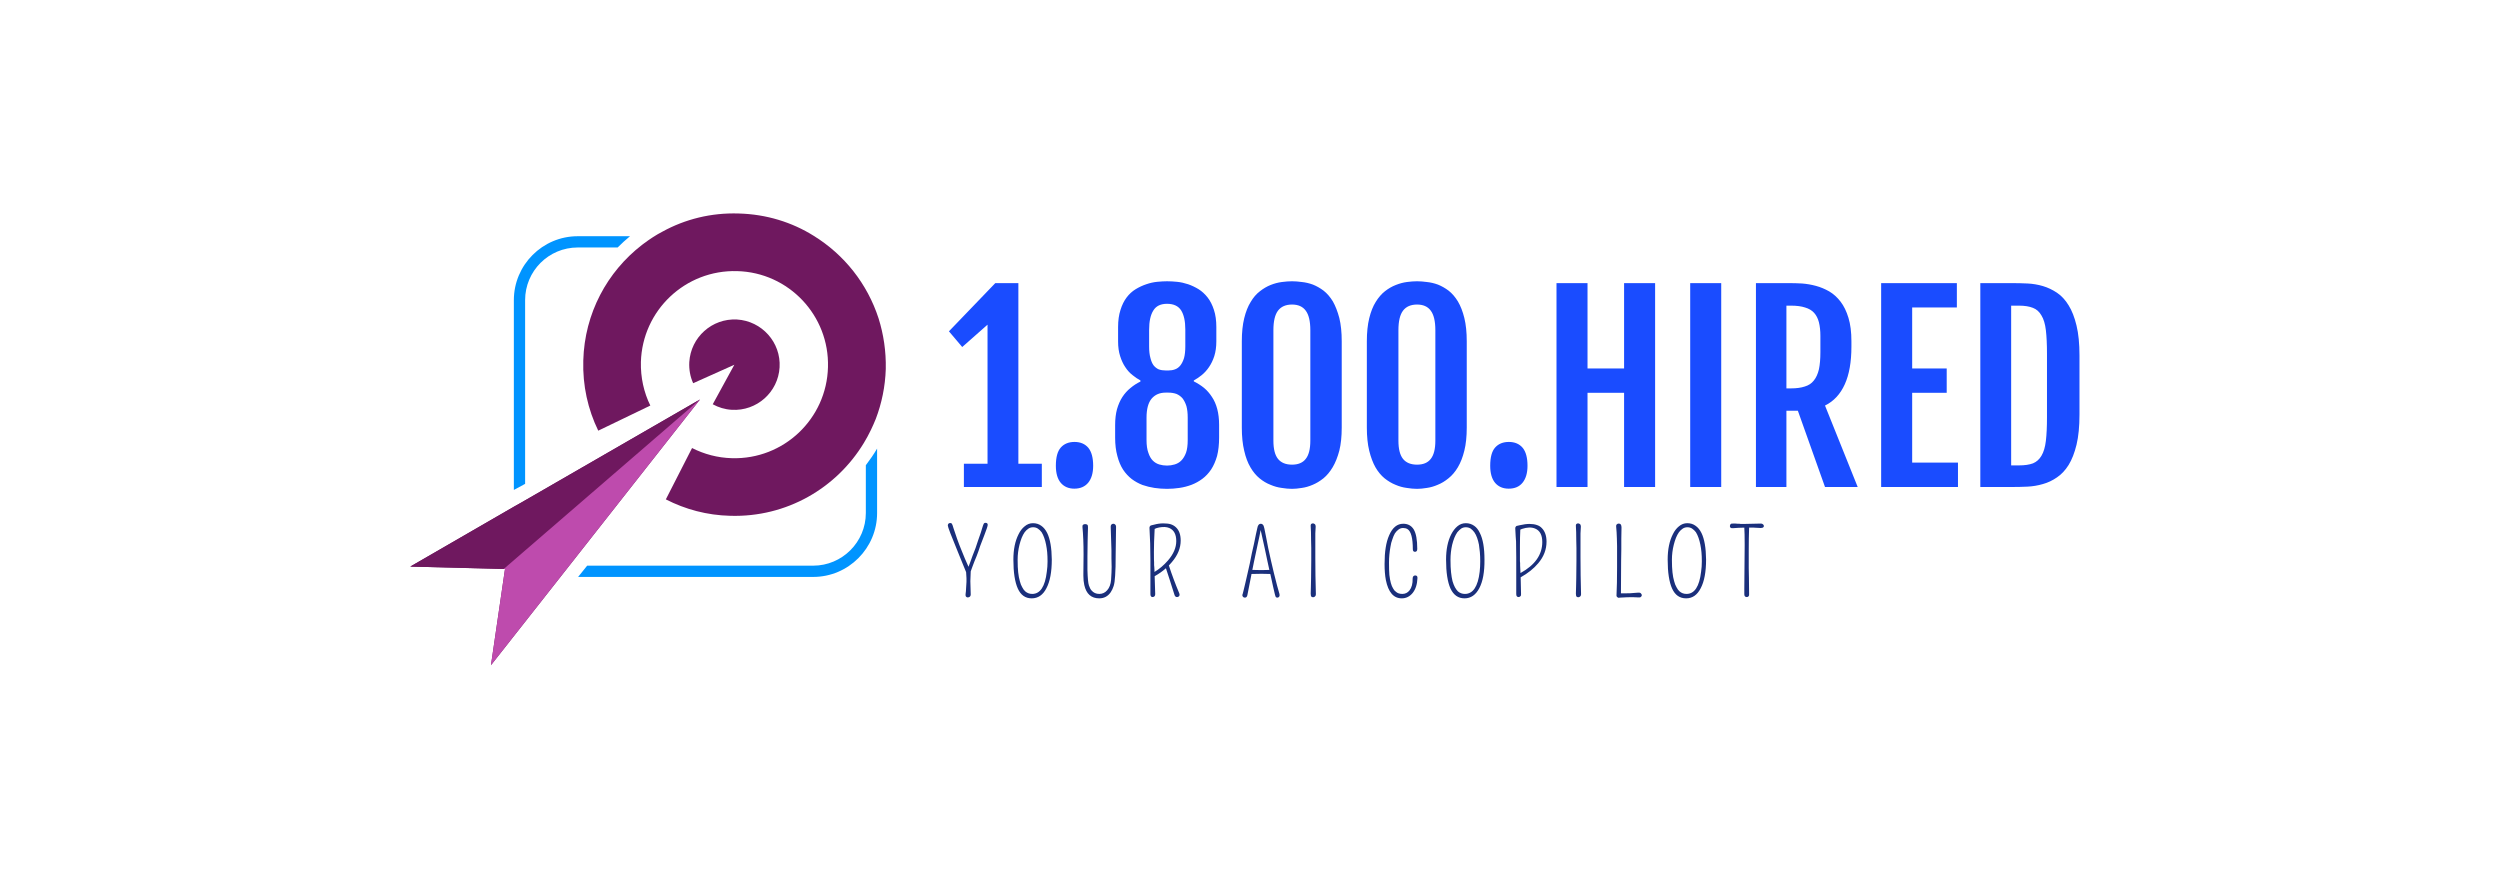 <svg xmlns="http://www.w3.org/2000/svg" version="1.1" xmlns:xlink="http://www.w3.org/1999/xlink" xmlns:svgjs="http://svgjs.dev/svgjs" viewBox="0 0 10.248 3.601"><g transform="matrix(0.757,0,0,0.757,3.877,1.153)"><g transform="matrix(1,0,0,1,0,0)" clip-path="url(#SvgjsClipPath72849)"><g clip-path="url(#SvgjsClipPath72847518c1fe6-ae31-4202-a7d4-60044d559aab)"><path d=" M -0.433 1.255 C -0.433 1.412 -0.561 1.54 -0.718 1.54 L -1.942 1.54 L -1.991 1.601 L -0.718 1.601 C -0.527 1.601 -0.372 1.445 -0.372 1.255 L -0.372 0.906 C -0.39 0.937 -0.411 0.967 -0.433 0.996 L -0.433 1.255 Z" fill="#0094ff" transform="matrix(1,0,0,1,0,0)" fill-rule="nonzero"></path></g><g clip-path="url(#SvgjsClipPath72847518c1fe6-ae31-4202-a7d4-60044d559aab)"><path d=" M -2.278 0.102 C -2.278 -0.055 -2.151 -0.183 -1.993 -0.183 L -1.777 -0.183 C -1.755 -0.205 -1.733 -0.225 -1.71 -0.244 L -1.993 -0.244 C -2.184 -0.244 -2.339 -0.088 -2.339 0.102 L -2.339 1.13 L -2.278 1.097 L -2.278 0.102 Z" fill="#0094ff" transform="matrix(1,0,0,1,0,0)" fill-rule="nonzero"></path></g><g clip-path="url(#SvgjsClipPath72847518c1fe6-ae31-4202-a7d4-60044d559aab)"><path d=" M -0.364 0.201 C -0.425 0.013 -0.55 -0.144 -0.715 -0.246 C -0.833 -0.32 -0.972 -0.363 -1.121 -0.367 C -1.271 -0.372 -1.412 -0.336 -1.534 -0.269 C -1.569 -0.251 -1.602 -0.229 -1.633 -0.206 C -1.637 -0.203 -1.641 -0.2 -1.645 -0.197 C -1.833 -0.052 -1.956 0.173 -1.963 0.429 C -1.967 0.565 -1.938 0.694 -1.882 0.809 L -1.6 0.673 C -1.635 0.602 -1.653 0.521 -1.651 0.437 C -1.643 0.157 -1.41 -0.063 -1.13 -0.055 C -0.85 -0.048 -0.63 0.186 -0.638 0.465 C -0.645 0.745 -0.878 0.966 -1.158 0.958 C -1.236 0.956 -1.309 0.936 -1.374 0.903 L -1.516 1.181 C -1.411 1.235 -1.293 1.267 -1.167 1.27 C -0.862 1.279 -0.592 1.12 -0.444 0.876 C -0.43 0.853 -0.417 0.829 -0.405 0.804 C -0.396 0.785 -0.387 0.765 -0.379 0.745 C -0.347 0.661 -0.328 0.57 -0.325 0.475 C -0.323 0.379 -0.337 0.287 -0.364 0.201 Z" fill="#6f185f" transform="matrix(1,0,0,1,0,0)" fill-rule="nonzero"></path></g><g clip-path="url(#SvgjsClipPath72847518c1fe6-ae31-4202-a7d4-60044d559aab)"><path d=" M -1.159 0.696 C -1.024 0.704 -0.908 0.601 -0.9 0.466 C -0.892 0.331 -0.996 0.215 -1.131 0.207 C -1.266 0.2 -1.381 0.303 -1.389 0.438 C -1.391 0.478 -1.384 0.517 -1.368 0.552 L -1.145 0.452 L -1.262 0.666 C -1.231 0.683 -1.196 0.694 -1.159 0.696 Z" fill="#6f185f" transform="matrix(1,0,0,1,0,0)" fill-rule="nonzero"></path></g><g clip-path="url(#SvgjsClipPath72847518c1fe6-ae31-4202-a7d4-60044d559aab)"><path d=" M -2.281 1.188 L -2.341 1.222 L -2.9 1.545 L -2.387 1.558 L -2.463 2.079 L -2.086 1.6 L -2.038 1.539 L -1.331 0.64 Z" fill="#6f185f" transform="matrix(1,0,0,1,0,0)" fill-rule="nonzero"></path></g><g clip-path="url(#SvgjsClipPath72847518c1fe6-ae31-4202-a7d4-60044d559aab)"><path d=" M -2.281 1.188 L -2.341 1.222 L -2.9 1.545 L -2.394 1.558 L -1.331 0.64 Z" fill="#6f185f" transform="matrix(1,0,0,1,0,0)" fill-rule="nonzero"></path></g><g clip-path="url(#SvgjsClipPath72847518c1fe6-ae31-4202-a7d4-60044d559aab)"><path d=" M -2.394 1.558 L -2.387 1.558 L -2.463 2.079 L -2.086 1.6 L -2.038 1.539 L -1.331 0.64 Z" fill="#be4bad" transform="matrix(1,0,0,1,0,0)" fill-rule="nonzero"></path></g></g><g><path d=" M 0.098 0.988 L 0.226 0.988 L 0.226 0.235 L 0.089 0.356 L 0.017 0.271 L 0.268 0.01 L 0.393 0.01 L 0.392 0.011 L 0.393 0.01 L 0.393 0.988 L 0.52 0.988 L 0.52 1.114 L 0.098 1.114 L 0.098 0.988 M 0.596 0.999 Q 0.596 0.93 0.623 0.9 Q 0.65 0.87 0.697 0.87 Q 0.745 0.87 0.772 0.902 Q 0.798 0.934 0.798 0.999 Q 0.798 1.058 0.771 1.091 Q 0.744 1.123 0.696 1.123 Q 0.65 1.123 0.623 1.092 Q 0.596 1.06 0.596 0.999 M 0.917 0.779 Q 0.917 0.73 0.927 0.693 Q 0.938 0.655 0.956 0.627 Q 0.975 0.598 1 0.578 Q 1.025 0.557 1.054 0.543 L 1.054 0.537 Q 1.033 0.526 1.011 0.508 Q 0.989 0.491 0.972 0.465 Q 0.955 0.44 0.944 0.405 Q 0.933 0.371 0.933 0.326 L 0.933 0.248 Q 0.933 0.195 0.946 0.155 Q 0.958 0.116 0.979 0.088 Q 1 0.06 1.028 0.043 Q 1.056 0.026 1.086 0.016 Q 1.115 0.006 1.144 0.003 Q 1.174 0 1.198 0 Q 1.224 0 1.253 0.003 Q 1.282 0.006 1.312 0.016 Q 1.341 0.026 1.369 0.043 Q 1.396 0.06 1.418 0.088 Q 1.439 0.115 1.452 0.155 Q 1.465 0.194 1.465 0.248 L 1.465 0.325 Q 1.465 0.37 1.454 0.405 Q 1.443 0.439 1.425 0.465 Q 1.408 0.49 1.386 0.508 Q 1.365 0.525 1.343 0.537 L 1.343 0.542 Q 1.373 0.557 1.398 0.577 Q 1.423 0.598 1.441 0.626 Q 1.46 0.654 1.47 0.692 Q 1.48 0.73 1.48 0.778 L 1.48 0.846 Q 1.48 0.903 1.469 0.946 Q 1.457 0.988 1.437 1.019 Q 1.416 1.05 1.389 1.07 Q 1.362 1.09 1.331 1.102 Q 1.299 1.114 1.265 1.119 Q 1.231 1.124 1.198 1.124 Q 1.164 1.124 1.13 1.119 Q 1.097 1.114 1.065 1.103 Q 1.034 1.091 1.007 1.071 Q 0.98 1.05 0.96 1.02 Q 0.94 0.989 0.929 0.946 Q 0.917 0.903 0.917 0.847 L 0.917 0.779 M 1.206 0.483 Q 1.225 0.483 1.241 0.477 Q 1.258 0.471 1.27 0.456 Q 1.282 0.441 1.29 0.416 Q 1.297 0.391 1.297 0.352 L 1.297 0.261 Q 1.297 0.193 1.274 0.157 Q 1.251 0.122 1.198 0.122 Q 1.146 0.122 1.124 0.158 Q 1.101 0.194 1.101 0.263 L 1.101 0.353 Q 1.101 0.39 1.108 0.415 Q 1.114 0.44 1.125 0.455 Q 1.137 0.47 1.153 0.477 Q 1.17 0.483 1.191 0.483 L 1.206 0.483 M 1.087 0.86 Q 1.087 0.902 1.097 0.929 Q 1.106 0.956 1.121 0.971 Q 1.136 0.986 1.156 0.992 Q 1.176 0.998 1.198 0.998 Q 1.219 0.998 1.239 0.992 Q 1.26 0.986 1.275 0.971 Q 1.291 0.955 1.301 0.928 Q 1.31 0.902 1.31 0.86 L 1.31 0.738 Q 1.31 0.702 1.303 0.676 Q 1.295 0.651 1.282 0.634 Q 1.268 0.618 1.249 0.61 Q 1.229 0.603 1.206 0.603 L 1.19 0.603 Q 1.143 0.603 1.115 0.635 Q 1.087 0.668 1.087 0.739 L 1.087 0.86 M 1.603 0.325 Q 1.603 0.253 1.616 0.2 Q 1.629 0.147 1.651 0.112 Q 1.672 0.076 1.701 0.054 Q 1.729 0.032 1.759 0.02 Q 1.789 0.008 1.82 0.004 Q 1.85 0 1.875 0 Q 1.899 0 1.928 0.004 Q 1.958 0.007 1.988 0.018 Q 2.018 0.03 2.046 0.051 Q 2.074 0.073 2.096 0.109 Q 2.117 0.146 2.131 0.199 Q 2.144 0.252 2.144 0.325 L 2.144 0.792 Q 2.144 0.865 2.131 0.917 Q 2.117 0.97 2.095 1.007 Q 2.073 1.044 2.045 1.067 Q 2.016 1.09 1.987 1.102 Q 1.957 1.115 1.928 1.119 Q 1.898 1.124 1.875 1.124 Q 1.849 1.124 1.819 1.119 Q 1.788 1.115 1.758 1.102 Q 1.727 1.09 1.699 1.067 Q 1.671 1.044 1.65 1.008 Q 1.628 0.971 1.616 0.918 Q 1.603 0.865 1.603 0.792 L 1.603 0.325 M 1.774 0.863 Q 1.774 0.931 1.799 0.962 Q 1.824 0.993 1.875 0.993 Q 1.925 0.993 1.949 0.962 Q 1.974 0.931 1.974 0.863 L 1.974 0.265 Q 1.974 0.192 1.949 0.159 Q 1.925 0.126 1.875 0.126 Q 1.824 0.126 1.799 0.159 Q 1.774 0.192 1.774 0.265 L 1.774 0.863 M 2.28 0.325 Q 2.28 0.253 2.293 0.2 Q 2.306 0.147 2.328 0.112 Q 2.35 0.076 2.378 0.054 Q 2.406 0.032 2.437 0.02 Q 2.467 0.008 2.497 0.004 Q 2.527 0 2.552 0 Q 2.576 0 2.605 0.004 Q 2.635 0.007 2.665 0.018 Q 2.695 0.03 2.723 0.051 Q 2.751 0.073 2.773 0.109 Q 2.795 0.146 2.808 0.199 Q 2.821 0.252 2.821 0.325 L 2.821 0.792 Q 2.821 0.865 2.808 0.917 Q 2.795 0.97 2.773 1.007 Q 2.751 1.044 2.722 1.067 Q 2.694 1.09 2.664 1.102 Q 2.634 1.115 2.605 1.119 Q 2.575 1.124 2.552 1.124 Q 2.526 1.124 2.496 1.119 Q 2.465 1.115 2.435 1.102 Q 2.405 1.09 2.376 1.067 Q 2.348 1.044 2.327 1.008 Q 2.306 0.971 2.293 0.918 Q 2.28 0.865 2.28 0.792 L 2.28 0.325 M 2.451 0.863 Q 2.451 0.931 2.476 0.962 Q 2.501 0.993 2.552 0.993 Q 2.602 0.993 2.626 0.962 Q 2.651 0.931 2.651 0.863 L 2.651 0.265 Q 2.651 0.192 2.626 0.159 Q 2.602 0.126 2.552 0.126 Q 2.501 0.126 2.476 0.159 Q 2.451 0.192 2.451 0.265 L 2.451 0.863 M 2.948 0.999 Q 2.948 0.93 2.975 0.9 Q 3.002 0.87 3.049 0.87 Q 3.097 0.87 3.124 0.902 Q 3.15 0.934 3.15 0.999 Q 3.15 1.058 3.123 1.091 Q 3.097 1.123 3.048 1.123 Q 3.002 1.123 2.975 1.092 Q 2.948 1.06 2.948 0.999 M 3.307 0.01 L 3.475 0.01 L 3.475 0.472 L 3.673 0.472 L 3.673 0.01 L 3.841 0.01 L 3.841 1.114 L 3.673 1.114 L 3.673 0.604 L 3.475 0.604 L 3.475 1.114 L 3.307 1.114 L 3.307 0.01 M 4.031 0.01 L 4.199 0.01 L 4.199 1.114 L 4.031 1.114 L 4.031 0.01 M 4.387 0.01 L 4.569 0.01 Q 4.6 0.01 4.637 0.012 Q 4.675 0.015 4.712 0.025 Q 4.749 0.035 4.784 0.055 Q 4.818 0.075 4.845 0.11 Q 4.872 0.145 4.888 0.198 Q 4.904 0.25 4.904 0.325 L 4.904 0.353 Q 4.904 0.479 4.868 0.558 Q 4.832 0.638 4.761 0.673 L 4.938 1.114 L 4.761 1.114 L 4.614 0.701 L 4.552 0.701 L 4.552 1.114 L 4.387 1.114 L 4.387 0.01 M 4.577 0.58 Q 4.621 0.58 4.651 0.57 Q 4.682 0.561 4.7 0.538 Q 4.719 0.515 4.728 0.477 Q 4.736 0.439 4.736 0.384 L 4.736 0.296 Q 4.736 0.254 4.728 0.222 Q 4.72 0.191 4.702 0.171 Q 4.684 0.151 4.653 0.142 Q 4.623 0.132 4.577 0.132 L 4.552 0.132 L 4.552 0.58 L 4.577 0.58 M 5.065 0.01 L 5.475 0.01 L 5.475 0.142 L 5.233 0.142 L 5.233 0.472 L 5.42 0.472 L 5.42 0.604 L 5.233 0.604 L 5.233 0.982 L 5.481 0.982 L 5.481 1.114 L 5.065 1.114 L 5.065 0.01 M 5.602 0.01 L 5.776 0.01 Q 5.815 0.01 5.858 0.012 Q 5.9 0.014 5.941 0.026 Q 5.981 0.038 6.017 0.062 Q 6.053 0.086 6.08 0.13 Q 6.107 0.173 6.123 0.24 Q 6.139 0.306 6.139 0.402 L 6.139 0.722 Q 6.139 0.818 6.123 0.885 Q 6.107 0.951 6.08 0.995 Q 6.053 1.038 6.017 1.062 Q 5.981 1.087 5.941 1.098 Q 5.9 1.11 5.858 1.112 Q 5.815 1.114 5.776 1.114 L 5.602 1.114 L 5.602 0.01 M 5.812 0.997 Q 5.857 0.997 5.887 0.986 Q 5.916 0.974 5.933 0.945 Q 5.951 0.915 5.957 0.864 Q 5.963 0.814 5.963 0.736 L 5.963 0.393 Q 5.963 0.316 5.957 0.265 Q 5.951 0.214 5.933 0.185 Q 5.916 0.155 5.887 0.144 Q 5.857 0.132 5.812 0.132 L 5.769 0.132 L 5.769 0.997 L 5.812 0.997" fill="#1a4cff" fill-rule="nonzero"></path></g><g><path d=" M 0.133 1.624 L 0.135 1.696 Q 0.135 1.707 0.125 1.711 Q 0.122 1.712 0.118 1.712 Q 0.114 1.712 0.11 1.708 Q 0.106 1.704 0.107 1.695 Q 0.108 1.686 0.109 1.678 Q 0.11 1.669 0.11 1.66 Q 0.112 1.639 0.112 1.628 Q 0.112 1.616 0.112 1.608 Q 0.112 1.6 0.111 1.591 Q 0.111 1.584 0.11 1.575 Q 0.102 1.554 0.092 1.531 Q 0.08 1.5 0.066 1.467 Q 0.011 1.334 0.011 1.323 Q 0.011 1.317 0.014 1.313 Q 0.018 1.309 0.024 1.309 Q 0.03 1.309 0.033 1.313 Q 0.036 1.317 0.042 1.338 Q 0.049 1.36 0.061 1.394 Q 0.073 1.428 0.086 1.459 Q 0.102 1.5 0.123 1.546 Q 0.127 1.536 0.131 1.525 Q 0.138 1.507 0.145 1.486 Q 0.153 1.466 0.161 1.445 Q 0.168 1.423 0.175 1.403 Q 0.193 1.353 0.197 1.337 Q 0.202 1.32 0.205 1.314 Q 0.208 1.308 0.215 1.308 Q 0.227 1.308 0.227 1.319 Q 0.227 1.328 0.209 1.374 Q 0.191 1.419 0.186 1.434 Q 0.181 1.448 0.177 1.461 Q 0.172 1.473 0.167 1.488 Q 0.161 1.502 0.155 1.517 Q 0.15 1.532 0.144 1.546 Q 0.139 1.561 0.135 1.571 Q 0.133 1.615 0.133 1.624 M 0.465 1.717 Q 0.414 1.717 0.39 1.664 Q 0.366 1.611 0.366 1.507 Q 0.366 1.425 0.394 1.37 Q 0.407 1.343 0.427 1.327 Q 0.447 1.31 0.472 1.31 Q 0.498 1.31 0.517 1.324 Q 0.536 1.337 0.549 1.363 Q 0.573 1.412 0.574 1.507 Q 0.574 1.607 0.545 1.662 Q 0.517 1.717 0.465 1.717 M 0.498 1.339 Q 0.487 1.332 0.473 1.332 Q 0.459 1.332 0.448 1.339 Q 0.436 1.347 0.427 1.359 Q 0.418 1.372 0.411 1.389 Q 0.404 1.407 0.399 1.427 Q 0.389 1.467 0.389 1.508 Q 0.389 1.549 0.392 1.576 Q 0.395 1.604 0.401 1.624 Q 0.406 1.644 0.414 1.657 Q 0.421 1.671 0.43 1.679 Q 0.446 1.693 0.468 1.693 Q 0.533 1.693 0.547 1.573 Q 0.551 1.546 0.551 1.517 Q 0.551 1.489 0.549 1.467 Q 0.547 1.446 0.543 1.426 Q 0.539 1.406 0.533 1.389 Q 0.527 1.372 0.519 1.359 Q 0.51 1.347 0.498 1.339 M 0.745 1.584 L 0.746 1.48 Q 0.746 1.392 0.74 1.33 Q 0.739 1.322 0.744 1.318 Q 0.749 1.315 0.755 1.315 Q 0.761 1.315 0.766 1.318 Q 0.771 1.322 0.77 1.335 Q 0.77 1.348 0.769 1.368 Q 0.768 1.388 0.768 1.41 Q 0.767 1.454 0.767 1.49 Q 0.767 1.526 0.767 1.539 Q 0.767 1.552 0.767 1.564 Q 0.769 1.63 0.775 1.647 Q 0.781 1.665 0.789 1.674 Q 0.805 1.693 0.831 1.693 Q 0.857 1.693 0.874 1.673 Q 0.892 1.653 0.895 1.617 Q 0.898 1.573 0.898 1.546 Q 0.898 1.519 0.897 1.5 Q 0.897 1.48 0.897 1.456 Q 0.895 1.385 0.893 1.329 Q 0.893 1.321 0.897 1.317 Q 0.902 1.313 0.907 1.313 Q 0.913 1.313 0.917 1.317 Q 0.922 1.321 0.922 1.329 Q 0.921 1.365 0.921 1.401 Q 0.921 1.437 0.92 1.472 Q 0.92 1.557 0.917 1.594 Q 0.915 1.631 0.909 1.65 Q 0.903 1.669 0.893 1.684 Q 0.87 1.717 0.831 1.717 Q 0.766 1.717 0.75 1.645 Q 0.745 1.623 0.745 1.595 L 0.745 1.584 M 1.131 1.597 Q 1.133 1.653 1.134 1.694 Q 1.134 1.702 1.13 1.706 Q 1.125 1.71 1.12 1.71 Q 1.115 1.71 1.112 1.707 Q 1.108 1.703 1.108 1.695 L 1.108 1.51 Q 1.108 1.415 1.103 1.338 Q 1.102 1.328 1.109 1.323 Q 1.112 1.322 1.115 1.321 Q 1.118 1.321 1.128 1.318 Q 1.153 1.311 1.178 1.311 Q 1.203 1.311 1.219 1.316 Q 1.236 1.322 1.247 1.333 Q 1.272 1.357 1.272 1.404 Q 1.272 1.465 1.224 1.521 Q 1.216 1.53 1.208 1.539 Q 1.232 1.613 1.264 1.689 Q 1.27 1.703 1.258 1.709 Q 1.255 1.71 1.252 1.71 Q 1.243 1.71 1.239 1.7 Q 1.231 1.677 1.225 1.656 Q 1.218 1.635 1.212 1.615 Q 1.201 1.58 1.192 1.554 Q 1.165 1.578 1.131 1.597 M 1.13 1.574 Q 1.169 1.551 1.203 1.512 Q 1.248 1.46 1.248 1.407 Q 1.248 1.352 1.21 1.336 Q 1.189 1.327 1.156 1.333 Q 1.14 1.336 1.131 1.341 Q 1.127 1.415 1.127 1.465 Q 1.127 1.518 1.128 1.522 Q 1.128 1.526 1.128 1.53 Q 1.128 1.533 1.128 1.537 Q 1.128 1.54 1.129 1.547 Q 1.129 1.553 1.13 1.564 Q 1.13 1.568 1.13 1.574 M 1.706 1.313 Q 1.712 1.313 1.717 1.318 Q 1.722 1.323 1.725 1.338 Q 1.728 1.354 1.734 1.383 Q 1.739 1.412 1.746 1.445 Q 1.754 1.478 1.761 1.513 Q 1.769 1.548 1.777 1.581 Q 1.796 1.658 1.807 1.694 Q 1.809 1.703 1.805 1.708 Q 1.801 1.713 1.797 1.713 Q 1.792 1.713 1.788 1.711 Q 1.785 1.708 1.782 1.695 Q 1.779 1.681 1.772 1.652 Q 1.765 1.622 1.758 1.588 Q 1.757 1.586 1.757 1.585 Q 1.741 1.584 1.71 1.584 Q 1.674 1.584 1.655 1.585 Q 1.655 1.587 1.655 1.588 Q 1.64 1.661 1.633 1.7 Q 1.63 1.713 1.62 1.713 Q 1.609 1.713 1.606 1.702 Q 1.605 1.699 1.608 1.692 Q 1.61 1.685 1.614 1.668 Q 1.618 1.651 1.623 1.63 Q 1.628 1.608 1.634 1.582 Q 1.64 1.556 1.646 1.529 Q 1.652 1.502 1.657 1.474 Q 1.663 1.446 1.669 1.421 Q 1.674 1.395 1.679 1.372 Q 1.684 1.35 1.687 1.336 Q 1.691 1.313 1.706 1.313 M 1.66 1.563 Q 1.679 1.564 1.71 1.564 Q 1.737 1.564 1.752 1.563 Q 1.747 1.54 1.742 1.517 Q 1.734 1.48 1.727 1.446 Q 1.714 1.39 1.705 1.347 Q 1.7 1.375 1.689 1.424 Q 1.675 1.489 1.668 1.523 Q 1.664 1.543 1.66 1.563 M 2.001 1.389 Q 2.001 1.402 2.001 1.496 Q 2.001 1.591 2.004 1.695 Q 2.004 1.703 1.999 1.707 Q 1.994 1.711 1.989 1.711 Q 1.984 1.711 1.98 1.708 Q 1.976 1.704 1.976 1.691 Q 1.977 1.678 1.977 1.656 Q 1.978 1.633 1.978 1.608 Q 1.979 1.557 1.979 1.513 Q 1.979 1.469 1.979 1.445 Q 1.979 1.42 1.978 1.4 Q 1.978 1.354 1.976 1.327 Q 1.975 1.319 1.978 1.315 Q 1.982 1.311 1.988 1.311 Q 1.993 1.311 1.998 1.315 Q 2.003 1.319 2.003 1.328 Q 2.002 1.337 2.002 1.346 Q 2.002 1.355 2.001 1.365 Q 2.001 1.375 2.001 1.389 M 2.528 1.61 Q 2.528 1.602 2.532 1.597 Q 2.536 1.593 2.542 1.593 Q 2.547 1.593 2.551 1.596 Q 2.555 1.6 2.554 1.608 Q 2.552 1.658 2.528 1.688 Q 2.504 1.717 2.469 1.717 Q 2.403 1.717 2.383 1.618 Q 2.376 1.581 2.376 1.531 Q 2.376 1.481 2.382 1.443 Q 2.388 1.404 2.401 1.375 Q 2.428 1.313 2.477 1.313 Q 2.515 1.313 2.534 1.344 Q 2.553 1.376 2.553 1.449 Q 2.553 1.457 2.55 1.461 Q 2.546 1.465 2.541 1.465 Q 2.529 1.465 2.529 1.451 Q 2.529 1.36 2.5 1.342 Q 2.49 1.336 2.476 1.336 Q 2.463 1.336 2.452 1.344 Q 2.441 1.352 2.432 1.365 Q 2.424 1.379 2.418 1.398 Q 2.411 1.416 2.408 1.437 Q 2.4 1.481 2.4 1.523 Q 2.4 1.565 2.402 1.59 Q 2.405 1.616 2.41 1.634 Q 2.415 1.652 2.422 1.663 Q 2.428 1.675 2.437 1.681 Q 2.45 1.693 2.472 1.693 Q 2.496 1.693 2.511 1.674 Q 2.529 1.651 2.528 1.61 M 2.809 1.717 Q 2.758 1.717 2.733 1.664 Q 2.709 1.611 2.709 1.507 Q 2.709 1.425 2.737 1.37 Q 2.751 1.343 2.77 1.327 Q 2.79 1.31 2.816 1.31 Q 2.841 1.31 2.861 1.324 Q 2.88 1.337 2.892 1.363 Q 2.917 1.412 2.917 1.507 Q 2.918 1.607 2.889 1.662 Q 2.86 1.717 2.809 1.717 M 2.842 1.339 Q 2.83 1.332 2.816 1.332 Q 2.802 1.332 2.791 1.339 Q 2.78 1.347 2.77 1.359 Q 2.761 1.372 2.754 1.389 Q 2.747 1.407 2.742 1.427 Q 2.733 1.467 2.733 1.508 Q 2.733 1.549 2.736 1.576 Q 2.739 1.604 2.744 1.624 Q 2.75 1.644 2.757 1.657 Q 2.765 1.671 2.773 1.679 Q 2.789 1.693 2.811 1.693 Q 2.877 1.693 2.891 1.573 Q 2.894 1.546 2.894 1.517 Q 2.894 1.489 2.892 1.467 Q 2.89 1.446 2.887 1.426 Q 2.883 1.406 2.877 1.389 Q 2.871 1.372 2.862 1.359 Q 2.853 1.347 2.842 1.339 M 3.113 1.603 Q 3.114 1.662 3.115 1.694 Q 3.116 1.702 3.111 1.706 Q 3.107 1.71 3.102 1.71 Q 3.097 1.71 3.093 1.707 Q 3.089 1.703 3.089 1.694 L 3.089 1.639 L 3.089 1.563 L 3.089 1.494 Q 3.089 1.428 3.088 1.409 Q 3.087 1.391 3.086 1.382 Q 3.086 1.373 3.085 1.363 Q 3.084 1.353 3.084 1.344 Q 3.083 1.335 3.085 1.331 Q 3.087 1.328 3.089 1.326 Q 3.092 1.324 3.095 1.324 Q 3.098 1.323 3.108 1.321 Q 3.138 1.314 3.161 1.314 Q 3.184 1.314 3.201 1.32 Q 3.217 1.325 3.228 1.337 Q 3.253 1.363 3.253 1.41 Q 3.253 1.474 3.208 1.527 Q 3.172 1.57 3.113 1.603 M 3.112 1.58 Q 3.23 1.515 3.23 1.412 Q 3.23 1.355 3.191 1.339 Q 3.162 1.327 3.12 1.341 Q 3.115 1.343 3.111 1.345 Q 3.109 1.388 3.109 1.433 L 3.109 1.507 Q 3.109 1.512 3.109 1.516 Q 3.11 1.521 3.11 1.526 Q 3.11 1.531 3.11 1.539 Q 3.111 1.547 3.111 1.559 Q 3.111 1.567 3.112 1.58 M 3.437 1.389 Q 3.437 1.402 3.437 1.496 Q 3.437 1.591 3.44 1.695 Q 3.44 1.703 3.435 1.707 Q 3.43 1.711 3.425 1.711 Q 3.42 1.711 3.416 1.708 Q 3.412 1.704 3.412 1.691 Q 3.413 1.678 3.413 1.656 Q 3.414 1.633 3.414 1.608 Q 3.415 1.557 3.415 1.513 Q 3.415 1.469 3.415 1.445 Q 3.415 1.42 3.414 1.4 Q 3.414 1.354 3.412 1.327 Q 3.411 1.319 3.414 1.315 Q 3.418 1.311 3.424 1.311 Q 3.429 1.311 3.434 1.315 Q 3.439 1.319 3.439 1.328 Q 3.438 1.337 3.438 1.346 Q 3.438 1.355 3.437 1.365 Q 3.437 1.375 3.437 1.389 M 3.644 1.312 Q 3.659 1.312 3.659 1.333 Q 3.659 1.362 3.658 1.394 Q 3.658 1.426 3.658 1.452 Q 3.658 1.479 3.657 1.513 Q 3.657 1.585 3.656 1.69 Q 3.705 1.691 3.75 1.686 Q 3.759 1.685 3.764 1.69 Q 3.769 1.695 3.769 1.7 Q 3.769 1.705 3.764 1.709 Q 3.76 1.713 3.751 1.712 Q 3.723 1.71 3.691 1.711 Q 3.659 1.712 3.652 1.713 Q 3.645 1.714 3.642 1.714 Q 3.639 1.713 3.637 1.711 Q 3.631 1.707 3.632 1.699 Q 3.635 1.641 3.635 1.549 Q 3.635 1.456 3.635 1.434 Q 3.635 1.412 3.634 1.394 Q 3.633 1.357 3.63 1.328 Q 3.629 1.32 3.634 1.316 Q 3.638 1.312 3.644 1.312 M 4.009 1.717 Q 3.957 1.717 3.933 1.664 Q 3.909 1.611 3.909 1.507 Q 3.909 1.425 3.937 1.37 Q 3.95 1.343 3.97 1.327 Q 3.99 1.31 4.015 1.31 Q 4.041 1.31 4.06 1.324 Q 4.079 1.337 4.092 1.363 Q 4.116 1.412 4.117 1.507 Q 4.117 1.607 4.088 1.662 Q 4.06 1.717 4.009 1.717 M 4.041 1.339 Q 4.03 1.332 4.016 1.332 Q 4.002 1.332 3.991 1.339 Q 3.979 1.347 3.97 1.359 Q 3.961 1.372 3.954 1.389 Q 3.947 1.407 3.942 1.427 Q 3.932 1.467 3.932 1.508 Q 3.932 1.549 3.935 1.576 Q 3.938 1.604 3.944 1.624 Q 3.949 1.644 3.957 1.657 Q 3.964 1.671 3.973 1.679 Q 3.989 1.693 4.011 1.693 Q 4.076 1.693 4.09 1.573 Q 4.094 1.546 4.094 1.517 Q 4.094 1.489 4.092 1.467 Q 4.09 1.446 4.086 1.426 Q 4.082 1.406 4.076 1.389 Q 4.07 1.372 4.062 1.359 Q 4.053 1.347 4.041 1.339 M 4.325 1.314 Q 4.332 1.314 4.413 1.312 Q 4.424 1.312 4.429 1.321 Q 4.43 1.323 4.43 1.326 Q 4.43 1.329 4.426 1.333 Q 4.422 1.336 4.412 1.336 Q 4.402 1.336 4.393 1.335 Q 4.383 1.335 4.375 1.334 Q 4.361 1.334 4.35 1.334 Q 4.348 1.391 4.348 1.457 Q 4.348 1.527 4.348 1.554 Q 4.348 1.58 4.349 1.604 Q 4.35 1.665 4.35 1.694 Q 4.351 1.702 4.347 1.706 Q 4.343 1.71 4.338 1.71 Q 4.333 1.71 4.328 1.707 Q 4.324 1.703 4.324 1.695 L 4.324 1.663 L 4.326 1.428 Q 4.326 1.363 4.324 1.334 Q 4.311 1.334 4.293 1.335 Q 4.272 1.337 4.263 1.337 Q 4.253 1.338 4.249 1.334 Q 4.246 1.33 4.246 1.326 Q 4.246 1.321 4.249 1.316 Q 4.253 1.311 4.262 1.312 Q 4.271 1.312 4.277 1.312 Q 4.284 1.313 4.288 1.313 Q 4.293 1.313 4.297 1.313 Q 4.301 1.314 4.304 1.314 Q 4.308 1.314 4.313 1.314 L 4.325 1.314" fill="#1a2f7c" fill-rule="nonzero"></path></g></g><defs><clipPath id="SvgjsClipPath72849"><path d=" M -2.9 -0.368 h 2.575 v 2.447 h -2.575 Z"></path></clipPath><clipPath id="SvgjsClipPath72847518c1fe6-ae31-4202-a7d4-60044d559aab"><path d=" M -2.9 -0.368 L -0.325 -0.368 L -0.325 2.079 L -2.9 2.079 Z"></path></clipPath></defs></svg>
